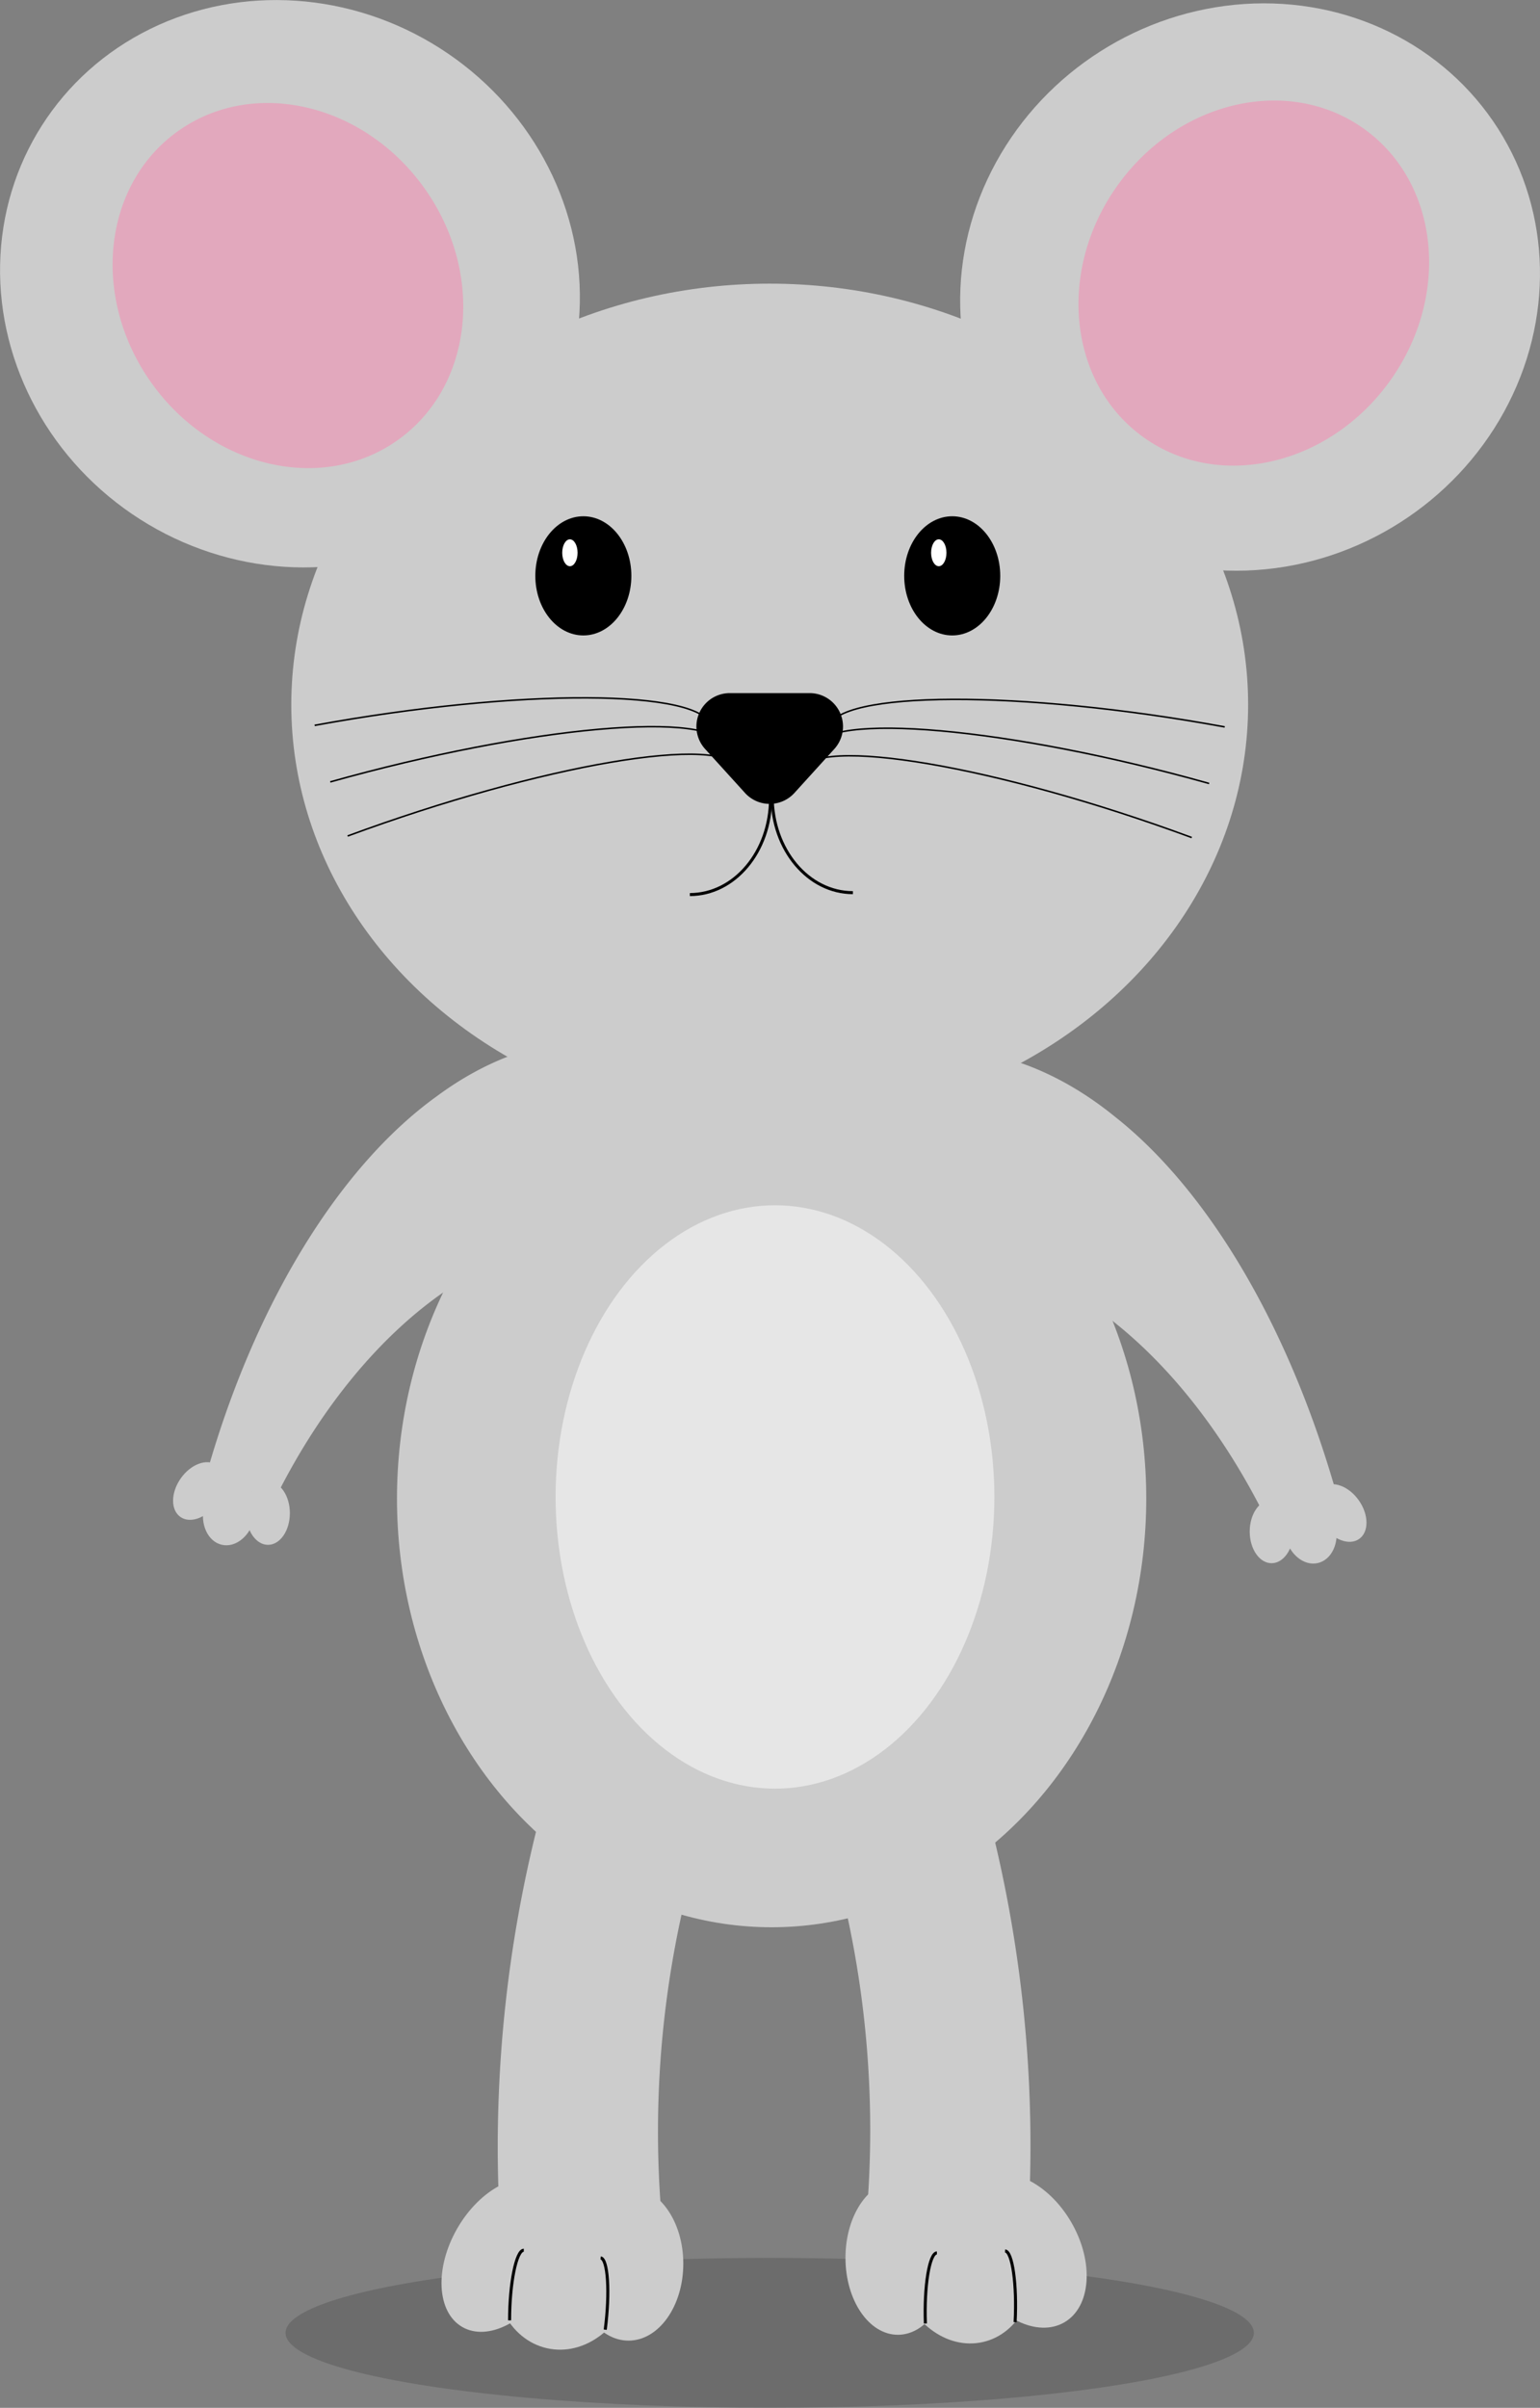 <svg id="Layer_1" data-name="Layer 1" xmlns="http://www.w3.org/2000/svg" width="507.37" height="792.86" viewBox="0 0 507.37 792.86">
  <rect x="0" y="0" width="507.37" height="792.86" fill="#808080" stroke="none"/>
  <defs>
    <style>
      .cls-1 {
        fill: #4d4d4d;
        opacity: 0.39;
      }

      .cls-2 {
        fill: #ccc;
      }

      .cls-3 {
        fill: #ff7bac;
        opacity: 0.44;
      }

      .cls-4 {
        fill: #fff;
      }

      .cls-5, .cls-6 {
        fill: none;
        stroke: #000;
        stroke-miterlimit: 10;
      }

      .cls-6 {
        stroke-width: 0.5px;
      }

      .cls-7 {
        fill: #e6e6e6;
      }
    </style>
  </defs>
  <g>
    <ellipse class="cls-1" cx="253.59" cy="768.18" rx="159.51" ry="24.69"/>
    <ellipse class="cls-2" cx="253.59" cy="232.03" rx="157.62" ry="138.63"/>
    <g>
      <ellipse class="cls-2" cx="95.53" cy="93.43" rx="91.95" ry="96.93" transform="translate(-34.6 123.78) rotate(-57.49)"/>
      <ellipse class="cls-3" cx="94.86" cy="94.02" rx="55.23" ry="62.44" transform="translate(-36.96 72.55) rotate(-35.49)"/>
    </g>
    <g>
      <ellipse class="cls-2" cx="411.84" cy="94.51" rx="96.93" ry="91.95" transform="translate(13.75 236.16) rotate(-32.51)"/>
      <ellipse class="cls-3" cx="413.1" cy="93.24" rx="62.44" ry="55.23" transform="translate(97.33 375.44) rotate(-54.51)"/>
    </g>
    <g>
      <ellipse cx="192.19" cy="189.62" rx="15.82" ry="19.62"/>
      <ellipse class="cls-4" cx="187.76" cy="182.02" rx="2.53" ry="4.43"/>
    </g>
    <g>
      <ellipse cx="313.72" cy="189.62" rx="15.82" ry="19.62"/>
      <ellipse class="cls-4" cx="309.29" cy="182.02" rx="2.53" ry="4.43"/>
    </g>
    <path d="M261.71,261.13l13.22-14.56a11,11,0,0,0-8.12-18.34H240.37a11,11,0,0,0-8.12,18.34l13.22,14.56A11,11,0,0,0,261.71,261.13Z"/>
    <path class="cls-5" d="M253.86,262.92c0,17.49-11.89,31.65-26.58,31.65"/>
    <path class="cls-5" d="M254.41,262.29c0,17.49,11.9,31.65,26.59,31.65"/>
    <g>
      <path class="cls-6" d="M234.36,239.35c-2.3-12.55-63.64-12.79-130.7-.5"/>
      <path class="cls-6" d="M239,245.87c-3.45-12.28-64.56-6.84-130.19,11.6"/>
      <path class="cls-6" d="M243.39,253.39c-4.42-12-64.9-1.7-128.86,21.89"/>
    </g>
    <g>
      <path class="cls-6" d="M272.8,239.86c2.3-12.55,63.65-12.79,130.7-.5"/>
      <path class="cls-6" d="M268.17,246.39c3.45-12.29,64.56-6.85,130.19,11.6"/>
      <path class="cls-6" d="M263.77,253.9c4.42-12,64.9-1.7,128.86,21.89"/>
    </g>
    <g>
      <path class="cls-2" d="M89.92,494.94c23.23-47.48,57.09-77,88.17-84.26,31.24-7.81,59.69,6.65,75.93,34.18a867.49,867.49,0,0,0-22.12-90.47c-23.23-17.16-57.09-16.36-88.17,6.72C112.49,383.63,84,428.43,67.8,486.29,73.9,487.37,81.32,490.06,89.92,494.94Z"/>
      <ellipse class="cls-2" cx="65.45" cy="490.94" rx="10.43" ry="7.2" transform="translate(-374.27 262.99) rotate(-55)"/>
      <ellipse class="cls-2" cx="75.54" cy="497.88" rx="11.04" ry="8.54" transform="translate(-426.69 461) rotate(-77.17)"/>
      <ellipse class="cls-2" cx="88.3" cy="498.26" rx="7.2" ry="10.43"/>
    </g>
    <g>
      <path class="cls-2" d="M417.15,500.14c-23.18-46.74-56.26-76-86.44-83.95-30.35-8.49-57.82,4.29-73.67,29.55a754.9,754.9,0,0,1,24.13-91.68c23.18-14.13,56.25-10.77,86.43,13.87C398,392,425.43,437.42,441.27,495.28,434.72,494.78,426.61,496.14,417.15,500.14Z"/>
      <ellipse class="cls-2" cx="441.79" cy="498.26" rx="7.2" ry="10.43" transform="translate(-205.88 343.46) rotate(-35)"/>
      <ellipse class="cls-2" cx="431.69" cy="503.94" rx="8.54" ry="11.04" transform="translate(-101.11 108.43) rotate(-12.83)"/>
      <ellipse class="cls-2" cx="418.93" cy="504.31" rx="7.2" ry="10.43"/>
    </g>
    <path class="cls-2" d="M217.84,728.49l-53.56-5.67A433.48,433.48,0,0,1,177.21,600.7l53.57,5.67A333,333,0,0,0,217.84,728.49Z"/>
    <path class="cls-2" d="M285.64,728l53.57-5.68a433.78,433.78,0,0,0-12.93-122.11l-53.57,5.67A333,333,0,0,1,285.64,728Z"/>
    <g>
      <ellipse class="cls-2" cx="254.22" cy="493.46" rx="123.43" ry="141.16"/>
      <ellipse class="cls-7" cx="255.33" cy="492.93" rx="72.28" ry="96.05"/>
    </g>
    <ellipse class="cls-2" cx="336.98" cy="741.07" rx="18.48" ry="27.32" transform="translate(-325.39 267.77) rotate(-30)"/>
    <ellipse class="cls-2" cx="317.83" cy="744.85" rx="22.45" ry="27.03" transform="translate(-157.45 89.16) rotate(-12.83)"/>
    <ellipse class="cls-2" cx="295.82" cy="743.46" rx="17.27" ry="25.35"/>
    <ellipse class="cls-2" cx="165.96" cy="742.57" rx="27.32" ry="17.65" transform="translate(-560.11 515.02) rotate(-60)"/>
    <ellipse class="cls-2" cx="186.16" cy="746.84" rx="27.03" ry="22.92" transform="translate(-583.37 762.54) rotate(-77.17)"/>
    <ellipse class="cls-2" cx="207.07" cy="745.38" rx="18.05" ry="25.35"/>
    <path class="cls-5" d="M199.4,767.13c1.59-12.23.88-23.33-1.51-23.64"/>
    <path class="cls-5" d="M167.89,764.05c0-12.25,2.2-23.09,4.68-23.09"/>
    <path class="cls-5" d="M334.44,764.65c.65-12.32-.9-23.33-3.31-23.45"/>
    <path class="cls-5" d="M304.88,765.1c-.46-12.25,1.31-23.16,3.79-23.26"/>
  </g>
</svg>
